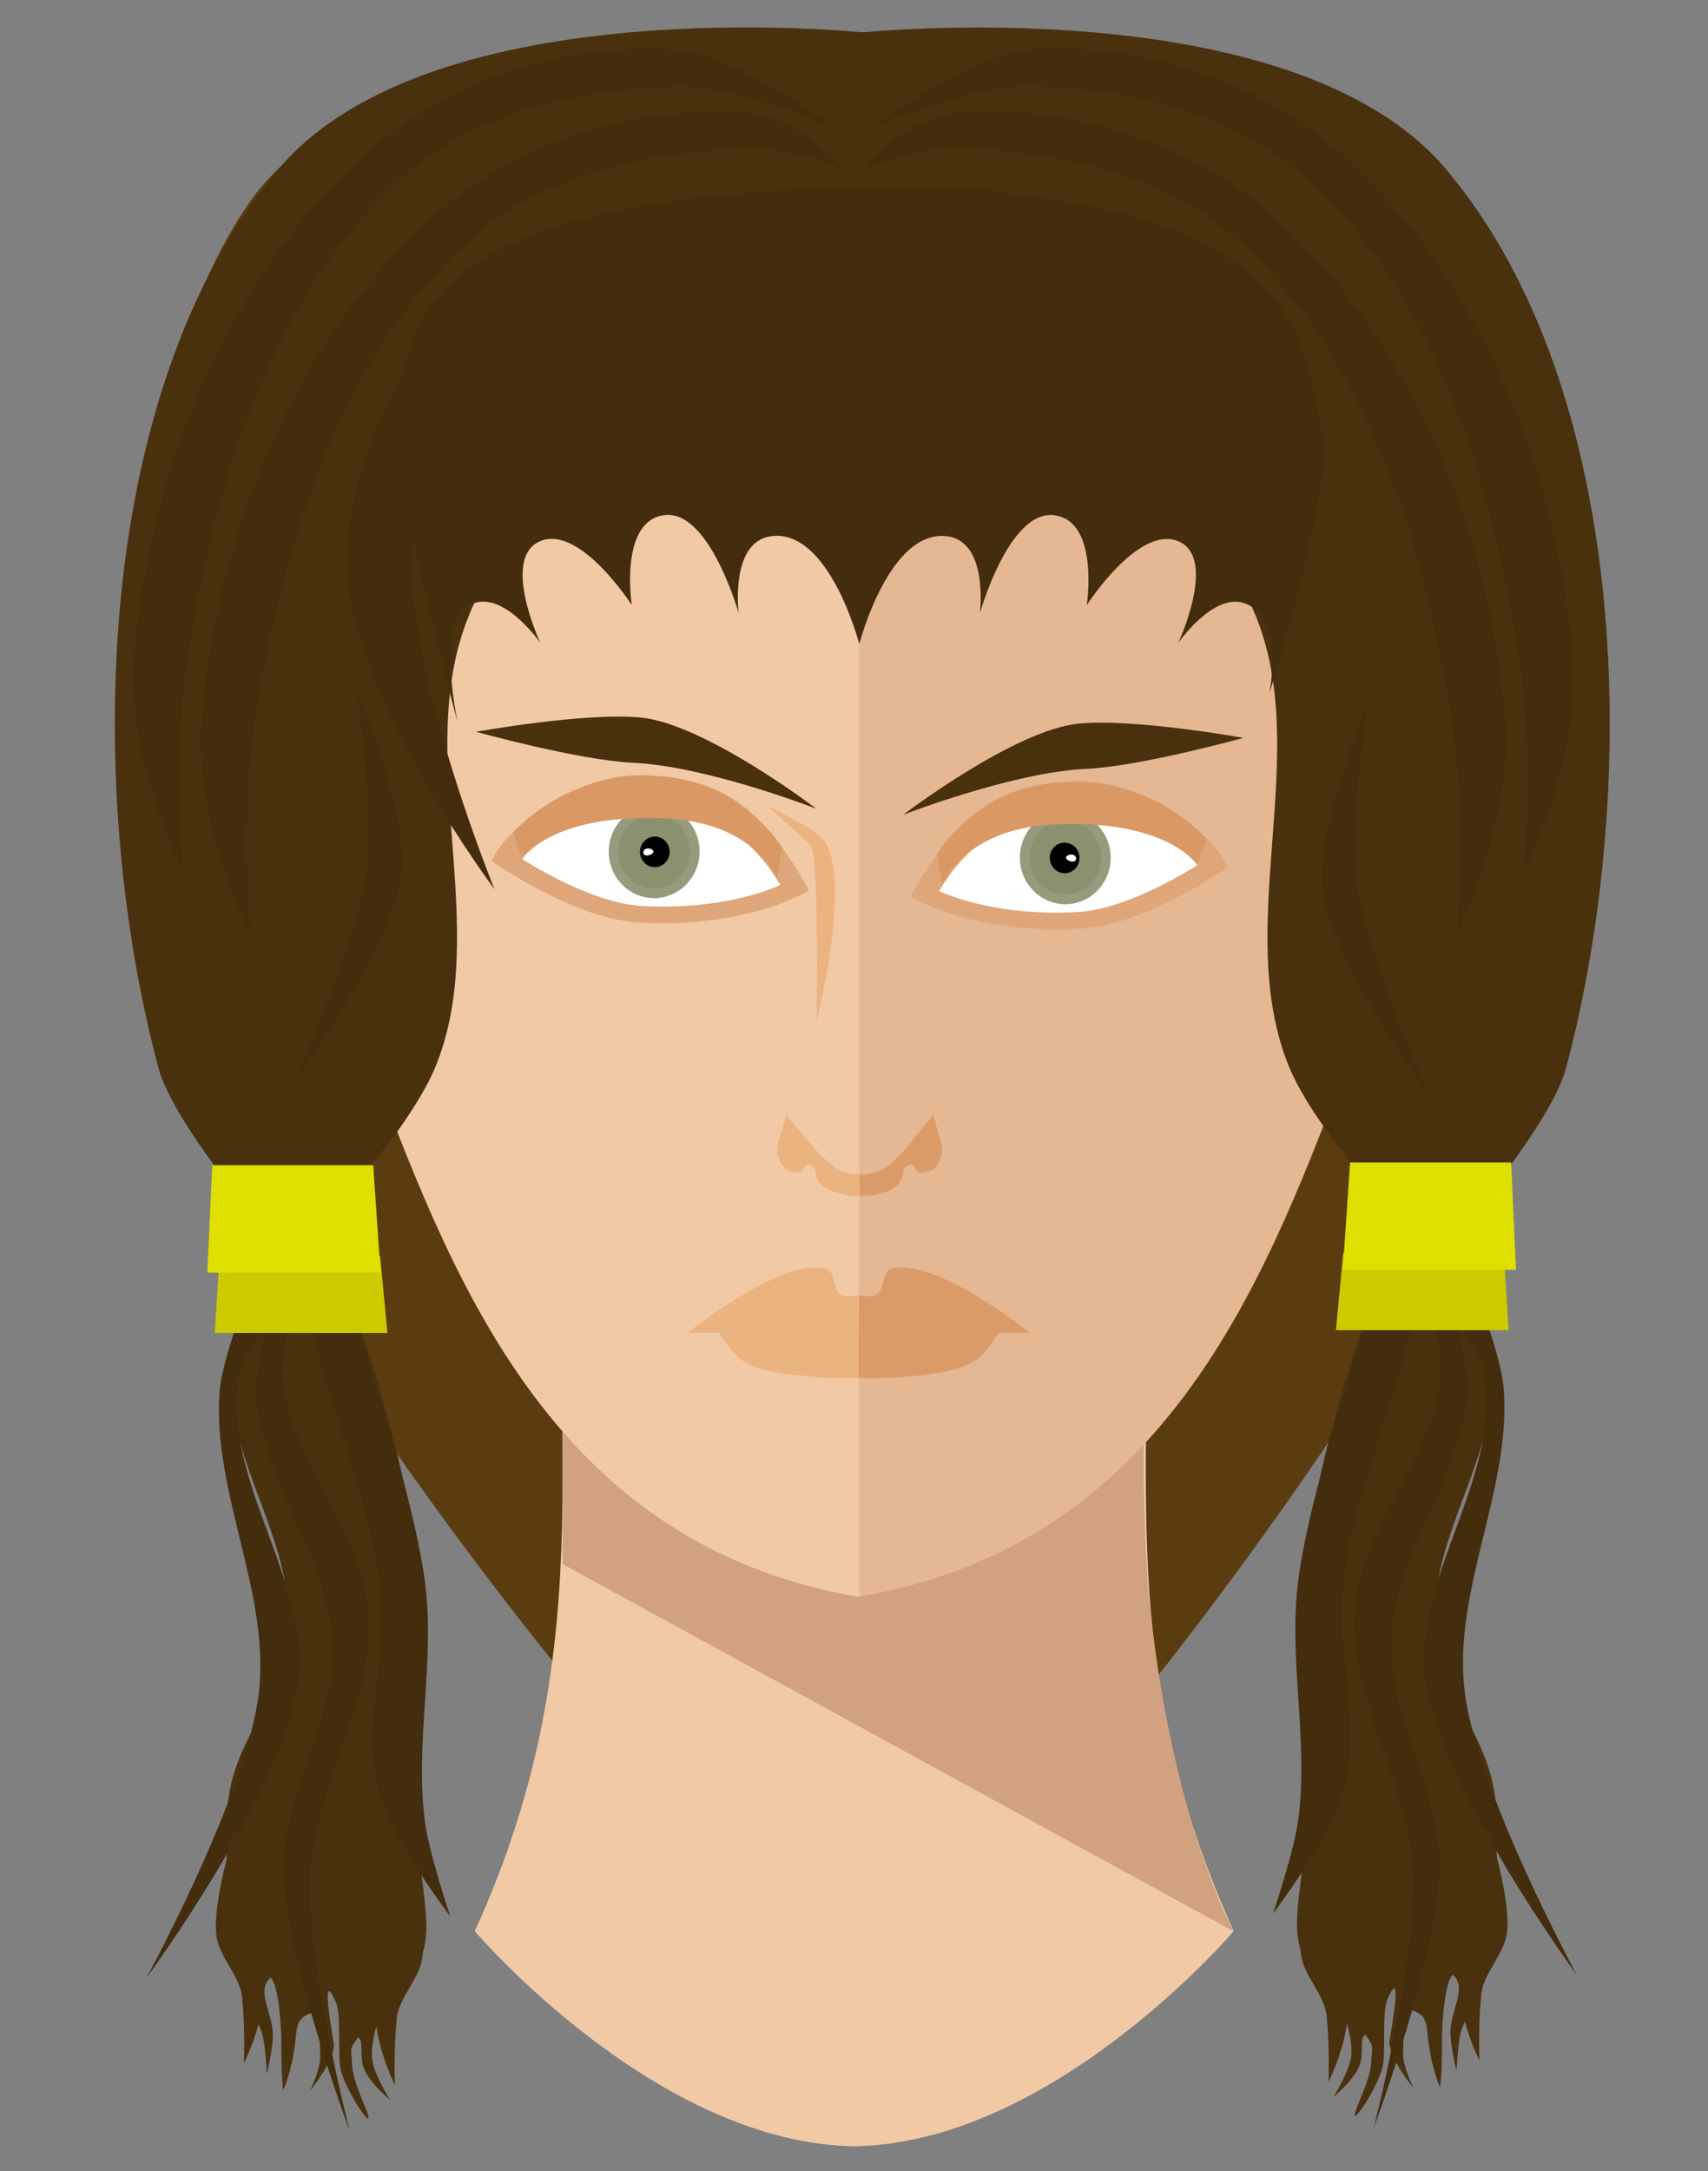 <?xml version="1.0" encoding="UTF-8" standalone="no"?>
<!-- Created with Inkscape (http://www.inkscape.org/) -->

<svg
   xmlns:dc="http://purl.org/dc/elements/1.1/"
   xmlns:cc="http://creativecommons.org/ns#"
   xmlns:rdf="http://www.w3.org/1999/02/22-rdf-syntax-ns#"
   xmlns:svg="http://www.w3.org/2000/svg"
   xmlns="http://www.w3.org/2000/svg"
   xmlns:sodipodi="http://sodipodi.sourceforge.net/DTD/sodipodi-0.dtd"
   xmlns:inkscape="http://www.inkscape.org/namespaces/inkscape"
   width="850"
   height="1080"
   id="svg4604"
   version="1.1"
   inkscape:version="0.91 r13725"
   viewBox="0 0 850 1080"
   sodipodi:docname="femme3.svg">
  <rect x="0" y="0" width="850" height="1080" fill="#808080" stroke="none"/>
  <defs
     id="defs4606" />
  <sodipodi:namedview
     id="base"
     pagecolor="#ffffff"
     bordercolor="#666666"
     borderopacity="1.0"
     inkscape:pageopacity="0.0"
     inkscape:pageshadow="2"
     inkscape:zoom="0.3535534"
     inkscape:cx="156.89192"
     inkscape:cy="470.98106"
     inkscape:document-units="px"
     inkscape:current-layer="layer1"
     showgrid="false"
     inkscape:window-width="1440"
     inkscape:window-height="837"
     inkscape:window-x="-8"
     inkscape:window-y="-8"
     inkscape:window-maximized="1" />
  <g
     id="layer1"
     inkscape:label="Layer 1"
     inkscape:groupmode="layer">
    <path
       style="opacity:1;fill:#00222b;fill-opacity:0;stroke:#87ceeb;stroke-width:1;stroke-linecap:butt;stroke-linejoin:miter;stroke-miterlimit:4;stroke-dasharray:none;stroke-opacity:0"
       id="path5019"
       d="m 445.907,115.659 c -1.904,7.177 -2.775,14.563 -3.539,21.931 -0.529,7.565 -1.155,15.174 -0.617,22.759 0.338,4.76 0.619,5.581 1.471,10.136 1.144,4.312 2.676,10.594 6.687,13.31 0.478,0.323 1.048,0.483 1.572,0.724 0.635,0.053 1.268,0.193 1.904,0.16 3.235,-0.172 6.383,-1.534 9.191,-3.03 1.379,-0.735 5.422,-3.112 4.045,-2.373 -4.788,2.569 -9.518,5.242 -14.277,7.864 1.652,-1.364 3.394,-2.625 4.956,-4.091 6.721,-6.304 12.173,-14.178 15.931,-22.575 0.931,-2.08 1.65,-4.248 2.476,-6.372 2.494,-7.715 3.949,-15.74 4.236,-23.846 0.132,-3.734 -0.027,-5.08 -0.244,-8.658 -0.131,-1.029 -0.239,-2.06 -0.394,-3.086 -0.094,-0.622 -0.534,-3.253 -0.868,-4.053 -0.074,-0.179 -0.593,-0.312 -0.42,-0.4 22.564,-11.507 25.521,-17.153 20.647,-8.878 -0.191,1.194 -0.453,2.379 -0.574,3.582 -0.528,5.25 -0.502,9.421 -0.3,14.834 0.38,10.194 1.06,18.216 2.431,28.533 0.868,6.529 2.004,13.02 3.005,19.529 4.938,25.392 3.754,20.524 9.844,46.62 2.282,9.778 4.387,19.602 7.002,29.296 2.616,9.698 5.661,19.276 8.686,28.854 5.922,18.754 10.229,30.544 16.649,48.769 5.275,14.953 11.013,29.747 16.064,44.78 1.277,3.8 3.419,10.347 4.249,14.607 0.27,1.386 0.309,2.807 0.463,4.21 -2.739,10.893 -0.655,5.571 -22.861,16.025 -1.19,0.56 -2.595,-0.459 -3.854,-0.837 -6.122,-1.839 -11.749,-5.147 -17.363,-8.104 -10.438,-5.69 -20.67,-11.755 -30.64,-18.23 -2.263,-1.469 -4.535,-2.927 -6.734,-4.49 -2.011,-1.43 -3.927,-2.99 -5.89,-4.484 -4.41,-3.193 -8.196,-7.053 -11.857,-11.045 0,0 19.209,-11.511 19.209,-11.511 l 0,0 c 0.82,1.131 1.581,2.306 2.459,3.393 2.942,3.644 4.303,4.739 7.78,8.109 1.828,1.527 3.602,3.121 5.485,4.581 11.423,8.855 24.21,16.187 37.223,22.406 5.623,2.325 12.548,5.747 18.76,6.154 1.234,0.081 4.665,-1.143 3.691,-0.38 -22.743,17.802 -20.556,15.465 -15.387,8.522 0.238,-1.473 0.64,-2.929 0.715,-4.419 0.248,-4.942 -0.574,-11.205 -1.305,-15.907 -2.507,-16.124 -6.547,-31.965 -10.383,-47.806 -2.051,-7.832 -4.02,-15.686 -6.152,-23.496 -5.109,-18.717 -10.486,-37.174 -16.437,-55.648 -3.021,-9.377 -6.538,-18.592 -9.451,-28.004 -1.446,-4.672 -10.868,-39.645 -12.402,-45.311 -2.895,-11.405 -5.786,-22.447 -8.386,-33.9 -1.898,-8.364 -3.633,-16.837 -4.7,-25.357 -0.142,-1.133 -0.21,-2.274 -0.315,-3.411 -1.515,-10.355 -1.203,-3.17 21.811,-13.462 0.361,-0.162 0.191,0.771 0.237,1.164 0.31,2.646 0.222,5.34 0.324,7.995 -0.09,3.046 -0.151,6.187 -0.388,9.221 -0.653,8.36 -2.067,16.72 -4.654,24.704 -0.81,2.194 -1.509,4.433 -2.43,6.583 -3.636,8.493 -8.86,16.462 -15.225,23.162 -1.395,1.469 -2.955,2.771 -4.432,4.157 -7.728,4.661 -15.422,9.378 -23.183,13.983 -4.447,2.638 -9.974,5.628 -15.378,4.966 -0.851,-0.104 -1.641,-0.497 -2.462,-0.745 -0.606,-0.439 -1.273,-0.806 -1.819,-1.318 -4.113,-3.861 -4.873,-10.074 -6.031,-15.248 -0.669,-4.662 -0.909,-5.749 -1.241,-10.558 -0.528,-7.657 -0.019,-15.307 0.424,-22.955 0.396,-6.95 0.962,-13.893 1.049,-20.856 0,0 21.915,-10.777 21.915,-10.777 z"
       inkscape:connector-curvature="0" />
    <g
       transform="matrix(0.936,0,0,0.979,433.839,7.898)"
       id="g4244-1" />
    <g
       transform="matrix(-1,0,0,1,669.017,7.63)"
       id="g4326-0-0">
      <g
         transform="matrix(1.096,0,0,1.128,-16.469,-16.652)"
         id="g4256-6-9" />
    </g>
    <g
       id="g4326-2"
       transform="translate(400.925,7.569)">
      <g
         transform="matrix(1.096,0,0,1.128,-16.469,-16.652)"
         id="g4256-0" />
    </g>
    <g
       id="g4440"
       transform="matrix(2.428,0,0,2.428,-1636.475,-1232.909)">
      <path
         sodipodi:nodetypes="cssccc"
         inkscape:connector-curvature="0"
         id="path5025"
         d="m 849.235,516.436 c 0,0 96.91,-9.149 125.158,33.234 29.697,44.557 25.194,133.455 9.192,184.555 -13.679,43.682 -72.125,116.673 -72.125,116.673 l -59.397,4.95 z"
         style="fill:#5b3c11;fill-opacity:1;fill-rule:evenodd;stroke:none;stroke-width:1px;stroke-linecap:butt;stroke-linejoin:miter;stroke-opacity:1" />
      <path
         sodipodi:nodetypes="cssccc"
         inkscape:connector-curvature="0"
         id="path5025-9"
         d="m 853.584,516.454 c 0,0 -99.708,-9.149 -128.772,33.234 -30.554,44.557 -25.922,133.455 -9.458,184.555 14.074,43.682 74.207,116.673 74.207,116.673 l 61.112,4.95 z"
         style="fill:#5b3c11;fill-opacity:1;fill-rule:evenodd;stroke:none;stroke-width:1px;stroke-linecap:butt;stroke-linejoin:miter;stroke-opacity:1" />
      <g
         transform="matrix(1.507,0,0,1.507,77.016,-30.982)"
         id="g4960">
        <path
           style="fill:#f1c9a5;fill-opacity:1;fill-rule:evenodd;stroke:none;stroke-width:1px;stroke-linecap:butt;stroke-linejoin:miter;stroke-opacity:1"
           d="m 512.826,533.187 0,116.083 c -27.258,-0.033 -52.115,-29.243 -52.115,-29.243 18.264,-39.972 9.196,-69.892 12.583,-109.714 z"
           id="path5253-8-9-5"
           inkscape:connector-curvature="0"
           sodipodi:nodetypes="ccccc" />
        <path
           style="fill:#f1c9a5;fill-opacity:1;fill-rule:evenodd;stroke:none;stroke-width:1px;stroke-linecap:butt;stroke-linejoin:miter;stroke-opacity:1"
           d="m 511.822,533.185 0,116.083 c 27.258,-0.033 52.115,-29.243 52.115,-29.243 -18.264,-39.972 -9.196,-69.892 -12.583,-109.714 z"
           id="path5253-8-9-9-8"
           inkscape:connector-curvature="0"
           sodipodi:nodetypes="ccccc" />
        <path
           sodipodi:nodetypes="cccscc"
           inkscape:connector-curvature="0"
           id="path5001-9"
           d="m 472.672,548.014 0,22.125 91.207,49.884 c 0,0 -8.029,-14.565 -11.207,-43.009 -1.602,-14.334 -0.75,-34.125 -0.75,-34.125 z"
           style="fill:#d2a180;fill-opacity:1;fill-rule:evenodd;stroke:none;stroke-width:1px;stroke-linecap:butt;stroke-linejoin:miter;stroke-opacity:1" />
        <path
           style="fill:#e5b793;fill-opacity:1;fill-rule:evenodd;stroke:none;stroke-width:1px;stroke-linecap:butt;stroke-linejoin:miter;stroke-opacity:1"
           d="m 501.331,373.587 c -51.842,39.874 11.667,200.96 11.667,200.96 40.97,-6.923 54.797,-41.875 65.774,-70.873 17.716,-46.801 15.15,-68.889 0,-104.508 -11.378,-26.751 -55.892,-42.153 -77.441,-25.579 z"
           id="path4928-3"
           inkscape:connector-curvature="0"
           sodipodi:nodetypes="scsss" />
        <path
           style="fill:#f1c9a5;fill-opacity:1;fill-rule:evenodd;stroke:none;stroke-width:1px;stroke-linecap:butt;stroke-linejoin:miter;stroke-opacity:1"
           d="m 513.002,373.595 0,201.001 c -40.97,-6.923 -54.797,-41.917 -65.774,-70.915 -17.716,-46.801 -15.15,-68.889 0,-104.508 11.378,-26.751 65.774,-25.579 65.774,-25.579 z"
           id="path4928-4-9"
           inkscape:connector-curvature="0"
           sodipodi:nodetypes="ccssc" />
      </g>
      <path
         sodipodi:nodetypes="csssccsscc"
         inkscape:connector-curvature="0"
         id="path5059"
         d="m 850.5,602.5 c 0,0 31.584,-6.426 47.376,-2.194 15.213,4.076 27.382,18.859 33.409,33.409 11.836,28.574 -4.836,64.211 7,92.785 3.627,8.757 13.107,20.107 13.107,20.107 l 32.107,0 c 0,0 9.46,-12.439 11.432,-19.801 15.297,-57.088 13.574,-139.102 -24.5,-184.306 C 938.85,505.004 850,514.5 850,514.5 Z"
         style="fill:#4a310e;fill-opacity:1;fill-rule:evenodd;stroke:none;stroke-width:1px;stroke-linecap:butt;stroke-linejoin:miter;stroke-opacity:1" />
      <path
         sodipodi:nodetypes="csssccsscc"
         inkscape:connector-curvature="0"
         id="path5059-4"
         d="m 850.971,602.483 c 0,0 -31.584,-6.426 -47.376,-2.194 -15.213,4.076 -27.382,18.859 -33.409,33.409 -11.836,28.574 4.836,64.211 -7,92.785 -3.627,8.757 -13.107,20.107 -13.107,20.107 l -32.107,0 c 0,0 -9.46,-12.439 -11.432,-19.801 -15.297,-57.088 -13.574,-139.102 24.5,-184.306 31.582,-37.496 120.432,-28 120.432,-28 z"
         style="fill:#4a310e;fill-opacity:1;fill-rule:evenodd;stroke:none;stroke-width:1px;stroke-linecap:butt;stroke-linejoin:miter;stroke-opacity:1" />
      <path
         sodipodi:nodetypes="csscscsczcscc"
         inkscape:connector-curvature="0"
         id="path5076"
         d="m 851,625 c 0,0 -95.559,-79.321 0,-79 94.491,0.318 89.58,34.003 94,50.5 2.719,10.148 -10.809,53.294 -10.809,53.294 0,0 3.089,-15.319 -4.95,-18.37 C 922.786,628.975 915.5,639.5 915.5,639.5 c 0,0 8.161,-17.463 0,-20.843 -8.166,-3.382 -18.75,13.093 -18.75,13.093 0,0 2.644,-17.193 -6.64,-18.416 -9.284,-1.222 -15.265,20.076 -15.265,20.076 0,0 1.851,-14.637 -6.686,-15.761 -11.901,-1.567 -18.006,21.995 -18.006,21.995 z"
         style="fill:#432d0d;fill-opacity:1;fill-rule:evenodd;stroke:none;stroke-width:1px;stroke-linecap:butt;stroke-linejoin:miter;stroke-opacity:1" />
      <path
         sodipodi:nodetypes="csscscsczcscc"
         inkscape:connector-curvature="0"
         id="path5076-0"
         d="m 852.955,624.981 c 0,0 92.143,-78.594 12.788,-79 -110.719,-0.566 -106.9,29.466 -110.5,45.5 -2.301,10.25 12.576,64.305 12.576,64.305 0,0 -4.857,-21.33 3.182,-24.38 6.456,-2.45 13.742,8.075 13.742,8.075 0,0 -8.161,-17.463 0,-20.843 8.166,-3.382 18.75,13.093 18.75,13.093 0,0 -2.644,-17.193 6.64,-18.416 9.284,-1.222 15.265,20.076 15.265,20.076 0,0 -1.851,-14.637 6.686,-15.761 11.901,-1.567 18.006,21.995 18.006,21.995 z"
         style="fill:#432d0d;fill-opacity:1;fill-rule:evenodd;stroke:none;stroke-width:1px;stroke-linecap:butt;stroke-linejoin:miter;stroke-opacity:1" />
      <path
         sodipodi:nodetypes="cssscsssc"
         inkscape:connector-curvature="0"
         id="path5093"
         d="m 711.494,686.5 c 0,0 -11.615,-22.949 -9.987,-44 2.941,-38.023 19.236,-78.843 48.882,-104.5 16.27,-14.081 40.622,-21.66 62.548,-20 12.031,0.911 32.062,16 32.062,16 0,0 -20.972,-8.793 -32.062,-8.5 -19.606,0.519 -41.303,5.345 -55.715,18 -27.622,24.255 -39.022,63.148 -44.677,98.5 -3.26,20.38 -1.051,44.5 -1.051,44.5 z"
         style="fill:#432d0d;fill-opacity:1;fill-rule:evenodd;stroke:none;stroke-width:1px;stroke-linecap:butt;stroke-linejoin:miter;stroke-opacity:1" />
      <path
         sodipodi:nodetypes="cssscsssc"
         inkscape:connector-curvature="0"
         id="path5093-0"
         d="m 725.319,699.363 c 0,0 -11.615,-22.949 -9.987,-44 2.941,-38.023 19.236,-78.843 48.882,-104.5 16.27,-14.081 40.622,-21.66 62.548,-20 12.031,0.911 20.562,12 20.562,12 0,0 -9.472,-4.793 -20.562,-4.5 -19.606,0.519 -41.303,5.345 -55.715,18 -27.622,24.255 -39.022,63.148 -44.677,98.5 -3.26,20.38 -1.051,44.5 -1.051,44.5 z"
         style="fill:#432d0d;fill-opacity:1;fill-rule:evenodd;stroke:none;stroke-width:1px;stroke-linecap:butt;stroke-linejoin:miter;stroke-opacity:1" />
      <path
         sodipodi:nodetypes="cssscsssc"
         inkscape:connector-curvature="0"
         id="path5093-8"
         d="m 986.344,686.431 c 0,0 11.615,-22.949 9.987,-44 -2.941,-38.023 -19.236,-78.843 -48.882,-104.5 -16.27,-14.081 -40.622,-21.66 -62.548,-20 -12.031,0.911 -32.062,16 -32.062,16 0,0 20.972,-8.793 32.062,-8.5 19.606,0.519 41.303,5.345 55.715,18 27.622,24.255 39.022,63.148 44.677,98.5 3.26,20.38 1.051,44.5 1.051,44.5 z"
         style="fill:#432d0d;fill-opacity:1;fill-rule:evenodd;stroke:none;stroke-width:1px;stroke-linecap:butt;stroke-linejoin:miter;stroke-opacity:1" />
      <path
         sodipodi:nodetypes="cssscsssc"
         inkscape:connector-curvature="0"
         id="path5093-0-0"
         d="m 972.519,699.294 c 0,0 11.615,-22.949 9.987,-44 -2.941,-38.023 -19.236,-78.843 -48.882,-104.5 -16.27,-14.081 -40.622,-21.66 -62.548,-20 -12.031,0.911 -20.562,12 -20.562,12 0,0 9.472,-4.793 20.562,-4.5 19.606,0.519 41.303,5.345 55.715,18 27.622,24.255 39.022,63.148 44.677,98.5 3.26,20.38 1.051,44.5 1.051,44.5 z"
         style="fill:#432d0d;fill-opacity:1;fill-rule:evenodd;stroke:none;stroke-width:1px;stroke-linecap:butt;stroke-linejoin:miter;stroke-opacity:1" />
      <path
         sodipodi:nodetypes="sscscs"
         inkscape:connector-curvature="0"
         id="path5128"
         d="m 758.859,579.949 c -8.049,14.174 -14.974,30.767 -13.5,47 2.373,26.129 30,63 30,63 0,0 -16.514,-40.431 -17,-66 -0.393,-20.653 15.5,-60 15.5,-60 0,0 -11.39,9.643 -15,16 z"
         style="fill:#432d0d;fill-opacity:1;fill-rule:evenodd;stroke:none;stroke-width:1px;stroke-linecap:butt;stroke-linejoin:miter;stroke-opacity:1" />
      <path
         sodipodi:nodetypes="cscsc"
         inkscape:connector-curvature="0"
         id="path5130"
         d="m 747.058,649.018 c 0,0 3.817,24.845 2.121,37.123 -2.08,15.063 -14.849,43.134 -14.849,43.134 0,0 20.026,-26.621 21.92,-42.426 1.544,-12.885 -9.192,-37.83 -9.192,-37.83 z"
         style="fill:#432d0d;fill-opacity:1;fill-rule:evenodd;stroke:none;stroke-width:1px;stroke-linecap:butt;stroke-linejoin:miter;stroke-opacity:1" />
      <path
         sodipodi:nodetypes="cscsc"
         inkscape:connector-curvature="0"
         id="path5130-2"
         d="m 954.317,652.024 c 0,0 -3.817,24.845 -2.121,37.123 2.08,15.063 14.849,43.134 14.849,43.134 0,0 -20.026,-26.621 -21.92,-42.426 -1.544,-12.885 9.192,-37.83 9.192,-37.83 z"
         style="fill:#432d0d;fill-opacity:1;fill-rule:evenodd;stroke:none;stroke-width:1px;stroke-linecap:butt;stroke-linejoin:miter;stroke-opacity:1" />
      <g
         id="g5206">
        <path
           style="fill:#4a310e;fill-opacity:1;fill-rule:evenodd;stroke:none;stroke-width:1px;stroke-linecap:butt;stroke-linejoin:miter;stroke-opacity:1"
           d="m 726.5,773.299 c 0,0 -4.903,11.749 -5,17.885 -0.251,15.913 11.203,30.764 11.5,46.677 0.38,20.391 -13.436,25.209 -12.5,45.586 0.338,7.366 -2.236,20.852 4.5,25.301 8.638,5.706 25.807,9.055 33.5,2.399 4.972,-4.301 2.077,-15.055 1.75,-21.157 -0.665,-12.432 -4.838,-13.952 -5.25,-26.392 -0.487,-14.706 4.478,-29.404 3,-44.059 C 756.242,802.113 744,768.5 744,768.5 Z"
           id="path5172"
           inkscape:connector-curvature="0"
           sodipodi:nodetypes="csssssssscc" />
        <g
           id="g5195">
          <path
             sodipodi:nodetypes="csscsscc"
             inkscape:connector-curvature="0"
             id="path5168"
             d="m 724,775 c 0,0 -4.556,11.789 -5,18 -1.485,20.785 10.59,41.324 8,62 -2.585,20.637 -23,58 -23,58 0,0 27.762,-37.722 31,-60 3.075,-21.155 -15.654,-41.937 -12,-63 1.124,-6.478 10,-17 10,-17 z"
             style="fill:#432d0d;fill-opacity:1;fill-rule:evenodd;stroke:none;stroke-width:1px;stroke-linecap:butt;stroke-linejoin:miter;stroke-opacity:1" />
          <path
             sodipodi:nodetypes="csscssscc"
             inkscape:connector-curvature="0"
             id="path5170"
             d="m 746,775.5 c 0,0 12.566,37.086 15.105,56.374 2.137,16.235 -2.137,32.891 0,49.126 0.873,6.632 5.194,19.384 5.194,19.384 0,0 -12.025,-15.813 -14.533,-25.172 -3.728,-13.913 1.88,-28.931 0,-43.212 -2.059,-15.636 -8.164,-30.468 -12.246,-45.702 -1.217,-4.543 -3.652,-13.629 -3.652,-13.629 z"
             style="fill:#432d0d;fill-opacity:1;fill-rule:evenodd;stroke:none;stroke-width:1px;stroke-linecap:butt;stroke-linejoin:miter;stroke-opacity:1" />
          <path
             sodipodi:nodetypes="csscscccssscccssscccscc"
             inkscape:connector-curvature="0"
             id="path5193"
             d="m 724.608,902.339 c 0,0 -1.497,9.146 -0.707,13.557 0.586,3.276 3.042,5.554 3.889,8.732 0.682,2.559 0.884,8.042 0.884,8.042 0,0 1.428,-5.628 1.237,-8.502 -0.302,-4.564 -3.381,-8.676 -0.462,-11.243 1.65,1.356 2.264,10.153 2.23,13.771 -0.067,5.708 0.348,9.3 0.348,9.3 0,0 1.676,-3.329 2.446,-9.558 0.4,-3.233 0.226,-4.873 2.597,-5.981 3.226,-1.508 2.336,4.09 2.563,8.537 0.13,2.541 -2.121,7.123 -2.121,7.123 0,0 4.712,-5.631 4.95,-9.421 -0.456,-2.849 -2.86,-16.143 0.354,-8.821 1.233,2.7 0.288,11.13 1.061,14.106 0.995,3.832 5.657,11.03 5.657,9.651 0,-1.379 -3.174,-6.924 -3.359,-10.8 -0.169,-3.56 -0.686,-3.111 1.237,-5.656 1.077,0.824 0.376,2.415 0.884,5.426 0.662,3.358 5.657,7.353 5.657,7.353 0,0 -3.527,-5.415 -3.712,-8.732 -0.35,-6.286 5.127,-17.693 5.127,-17.693 z"
             style="fill:#4a310e;fill-opacity:1;fill-rule:evenodd;stroke:none;stroke-width:1px;stroke-linecap:butt;stroke-linejoin:miter;stroke-opacity:1" />
          <path
             sodipodi:nodetypes="cssscssscc"
             inkscape:connector-curvature="0"
             id="path5174"
             d="m 729.734,774.883 c 0,1.414 -3.618,12.655 -3.182,19.092 1.185,17.48 14.742,32.704 15.556,50.205 0.744,16 -10.225,31.008 -9.899,47.023 0.37,18.232 13.435,53.033 13.435,53.033 0,0 -8.639,-33.971 -8.132,-51.265 0.548,-18.693 13.273,-36.142 12.021,-54.801 -1.151,-17.149 -16.336,-31.302 -17.678,-48.437 -0.478,-6.106 3.536,-18.031 3.536,-18.031 z"
             style="fill:#432d0d;fill-opacity:1;fill-rule:evenodd;stroke:none;stroke-width:1px;stroke-linecap:butt;stroke-linejoin:miter;stroke-opacity:1" />
          <g
             id="g5164">
            <path
               style="fill:#cbcb00;fill-opacity:1;fill-rule:evenodd;stroke:none;stroke-width:1px;stroke-linecap:butt;stroke-linejoin:miter;stroke-opacity:1"
               d="m 719.005,765.061 32.907,0 1.496,15.803 -35.399,0 z"
               id="path5147-4"
               inkscape:connector-curvature="0"
               sodipodi:nodetypes="ccccc"
               inkscape:transform-center-x="-9.8161634"
               inkscape:transform-center-y="-1.4142136" />
            <path
               style="fill:#dfdf00;fill-opacity:1;fill-rule:evenodd;stroke:none;stroke-width:1px;stroke-linecap:butt;stroke-linejoin:miter;stroke-opacity:1"
               d="m 717.5,746.5 33,0 1.5,22 -35.5,0 z"
               id="path5147"
               inkscape:connector-curvature="0"
               sodipodi:nodetypes="ccccc" />
          </g>
          <path
             sodipodi:nodetypes="csscsscc"
             inkscape:connector-curvature="0"
             id="path5176"
             d="m 722.042,883.104 c 0,0 -4.477,13.957 -3.712,21.036 0.5,4.624 4.852,8.276 5.303,12.905 0.647,6.637 0.354,13.435 0.354,13.435 0,0 4.3,-8.287 4.066,-16.263 -0.138,-4.695 -5.274,-8.224 -5.657,-12.905 -0.486,-5.94 4.419,-17.324 4.419,-17.324 z"
             style="fill:#4a310e;fill-opacity:1;fill-rule:evenodd;stroke:none;stroke-width:1px;stroke-linecap:butt;stroke-linejoin:miter;stroke-opacity:1" />
          <path
             sodipodi:nodetypes="csscsscc"
             inkscape:connector-curvature="0"
             id="path5176-7"
             d="m 756.891,887.508 c 0,0 4.477,13.957 3.712,21.036 -0.5,4.624 -4.852,8.276 -5.303,12.905 -0.647,6.637 -0.354,13.435 -0.354,13.435 0,0 -4.3,-8.287 -4.066,-16.263 0.138,-4.695 5.274,-8.224 5.657,-12.905 0.486,-5.94 -4.419,-17.324 -4.419,-17.324 z"
             style="fill:#4a310e;fill-opacity:1;fill-rule:evenodd;stroke:none;stroke-width:1px;stroke-linecap:butt;stroke-linejoin:miter;stroke-opacity:1" />
        </g>
      </g>
      <g
         id="g5206-1"
         transform="matrix(-1,0,0,1,1701.229,-0.584)">
        <path
           style="fill:#4a310e;fill-opacity:1;fill-rule:evenodd;stroke:none;stroke-width:1px;stroke-linecap:butt;stroke-linejoin:miter;stroke-opacity:1"
           d="m 726.5,773.299 c 0,0 -4.903,11.749 -5,17.885 -0.251,15.913 11.203,30.764 11.5,46.677 0.38,20.391 -13.436,25.209 -12.5,45.586 0.338,7.366 -2.236,20.852 4.5,25.301 8.638,5.706 25.807,9.055 33.5,2.399 4.972,-4.301 2.077,-15.055 1.75,-21.157 -0.665,-12.432 -4.838,-13.952 -5.25,-26.392 -0.487,-14.706 4.478,-29.404 3,-44.059 C 756.242,802.113 744,768.5 744,768.5 Z"
           id="path5172-9"
           inkscape:connector-curvature="0"
           sodipodi:nodetypes="csssssssscc" />
        <g
           id="g5195-6">
          <path
             sodipodi:nodetypes="csscsscc"
             inkscape:connector-curvature="0"
             id="path5168-1"
             d="m 724,775 c 0,0 -4.556,11.789 -5,18 -1.485,20.785 10.59,41.324 8,62 -2.585,20.637 -23,58 -23,58 0,0 27.762,-37.722 31,-60 3.075,-21.155 -15.654,-41.937 -12,-63 1.124,-6.478 10,-17 10,-17 z"
             style="fill:#432d0d;fill-opacity:1;fill-rule:evenodd;stroke:none;stroke-width:1px;stroke-linecap:butt;stroke-linejoin:miter;stroke-opacity:1" />
          <path
             sodipodi:nodetypes="csscssscc"
             inkscape:connector-curvature="0"
             id="path5170-9"
             d="m 746,775.5 c 0,0 12.566,37.086 15.105,56.374 2.137,16.235 -2.137,32.891 0,49.126 0.873,6.632 5.194,19.384 5.194,19.384 0,0 -12.025,-15.813 -14.533,-25.172 -3.728,-13.913 1.88,-28.931 0,-43.212 -2.059,-15.636 -8.164,-30.468 -12.246,-45.702 -1.217,-4.543 -3.652,-13.629 -3.652,-13.629 z"
             style="fill:#432d0d;fill-opacity:1;fill-rule:evenodd;stroke:none;stroke-width:1px;stroke-linecap:butt;stroke-linejoin:miter;stroke-opacity:1" />
          <path
             sodipodi:nodetypes="csscscccssscccssscccscc"
             inkscape:connector-curvature="0"
             id="path5193-0"
             d="m 724.608,902.339 c 0,0 -1.497,9.146 -0.707,13.557 0.586,3.276 3.042,5.554 3.889,8.732 0.682,2.559 0.884,8.042 0.884,8.042 0,0 1.428,-5.628 1.237,-8.502 -0.302,-4.564 -3.381,-8.676 -0.462,-11.243 1.65,1.356 2.264,10.153 2.23,13.771 -0.067,5.708 0.348,9.3 0.348,9.3 0,0 1.676,-3.329 2.446,-9.558 0.4,-3.233 0.226,-4.873 2.597,-5.981 3.226,-1.508 2.336,4.09 2.563,8.537 0.13,2.541 -2.121,7.123 -2.121,7.123 0,0 4.712,-5.631 4.95,-9.421 -0.456,-2.849 -2.86,-16.143 0.354,-8.821 1.233,2.7 0.288,11.13 1.061,14.106 0.995,3.832 5.657,11.03 5.657,9.651 0,-1.379 -3.174,-6.924 -3.359,-10.8 -0.169,-3.56 -0.686,-3.111 1.237,-5.656 1.077,0.824 0.376,2.415 0.884,5.426 0.662,3.358 5.657,7.353 5.657,7.353 0,0 -3.527,-5.415 -3.712,-8.732 -0.35,-6.286 5.127,-17.693 5.127,-17.693 z"
             style="fill:#4a310e;fill-opacity:1;fill-rule:evenodd;stroke:none;stroke-width:1px;stroke-linecap:butt;stroke-linejoin:miter;stroke-opacity:1" />
          <path
             sodipodi:nodetypes="cssscssscc"
             inkscape:connector-curvature="0"
             id="path5174-1"
             d="m 729.734,774.883 c 0,1.414 -3.618,12.655 -3.182,19.092 1.185,17.48 14.742,32.704 15.556,50.205 0.744,16 -10.225,31.008 -9.899,47.023 0.37,18.232 13.435,53.033 13.435,53.033 0,0 -8.639,-33.971 -8.132,-51.265 0.548,-18.693 13.273,-36.142 12.021,-54.801 -1.151,-17.149 -16.336,-31.302 -17.678,-48.437 -0.478,-6.106 3.536,-18.031 3.536,-18.031 z"
             style="fill:#432d0d;fill-opacity:1;fill-rule:evenodd;stroke:none;stroke-width:1px;stroke-linecap:butt;stroke-linejoin:miter;stroke-opacity:1" />
          <g
             id="g5164-2">
            <path
               style="fill:#cbcb00;fill-opacity:1;fill-rule:evenodd;stroke:none;stroke-width:1px;stroke-linecap:butt;stroke-linejoin:miter;stroke-opacity:1"
               d="m 719.005,765.061 32.907,0 1.496,15.803 -35.399,0 z"
               id="path5147-4-7"
               inkscape:connector-curvature="0"
               sodipodi:nodetypes="ccccc"
               inkscape:transform-center-x="-9.8161634"
               inkscape:transform-center-y="-1.4142136" />
            <path
               style="fill:#dfdf00;fill-opacity:1;fill-rule:evenodd;stroke:none;stroke-width:1px;stroke-linecap:butt;stroke-linejoin:miter;stroke-opacity:1"
               d="m 717.5,746.5 33,0 1.5,22 -35.5,0 z"
               id="path5147-0"
               inkscape:connector-curvature="0"
               sodipodi:nodetypes="ccccc" />
          </g>
          <path
             sodipodi:nodetypes="csscsscc"
             inkscape:connector-curvature="0"
             id="path5176-9"
             d="m 722.042,883.104 c 0,0 -4.477,13.957 -3.712,21.036 0.5,4.624 4.852,8.276 5.303,12.905 0.647,6.637 0.354,13.435 0.354,13.435 0,0 4.3,-8.287 4.066,-16.263 -0.138,-4.695 -5.274,-8.224 -5.657,-12.905 -0.486,-5.94 4.419,-17.324 4.419,-17.324 z"
             style="fill:#4a310e;fill-opacity:1;fill-rule:evenodd;stroke:none;stroke-width:1px;stroke-linecap:butt;stroke-linejoin:miter;stroke-opacity:1" />
          <path
             sodipodi:nodetypes="csscsscc"
             inkscape:connector-curvature="0"
             id="path5176-7-4"
             d="m 756.891,887.508 c 0,0 4.477,13.957 3.712,21.036 -0.5,4.624 -4.852,8.276 -5.303,12.905 -0.647,6.637 -0.354,13.435 -0.354,13.435 0,0 -4.3,-8.287 -4.066,-16.263 0.138,-4.695 5.274,-8.224 5.657,-12.905 0.486,-5.94 -4.419,-17.324 -4.419,-17.324 z"
             style="fill:#4a310e;fill-opacity:1;fill-rule:evenodd;stroke:none;stroke-width:1px;stroke-linecap:butt;stroke-linejoin:miter;stroke-opacity:1" />
        </g>
      </g>
      <g
         transform="translate(-2.5,-41.5)"
         id="g5318">
        <path
           sodipodi:nodetypes="csssc"
           inkscape:connector-curvature="0"
           id="path4206-1-0-6-59-6-3"
           d="m 842.313,731.708 c -10.866,-19.729 -20.087,-22.734 -32.973,-23.613 -14.679,-1.001 -30.097,11.765 -32.024,17.612 0,0 16.64,11.776 29.947,12.563 22.486,1.329 35.049,-6.562 35.049,-6.562 z"
           style="fill:#dfa679;fill-opacity:1;fill-rule:evenodd;stroke:none;stroke-width:1px;stroke-linecap:butt;stroke-linejoin:miter;stroke-opacity:1" />
        <path
           sodipodi:nodetypes="cscsc"
           inkscape:connector-curvature="0"
           id="path4206-3-5-9-0-0-0-58"
           d="m 836.438,730.583 c -8.686,-14.555 -20.112,-16.088 -30.341,-16.693 -9.226,-0.545 -22.738,7.704 -22.608,11.363 0,0 13.786,8.989 24.344,9.614 17.841,1.054 28.605,-4.284 28.605,-4.284 z"
           style="fill:#ffffff;fill-opacity:1;fill-rule:evenodd;stroke:none;stroke-width:1px;stroke-linecap:butt;stroke-linejoin:miter;stroke-opacity:1" />
        <ellipse
           style="opacity:1;fill:#8a916f;fill-opacity:1;stroke:#959b7c;stroke-width:1.985;stroke-linecap:butt;stroke-linejoin:miter;stroke-miterlimit:4;stroke-dasharray:none;stroke-opacity:1"
           id="path4242-8-9-0-37-0-5"
           cx="-852.105"
           cy="674.811"
           transform="matrix(-0.998,-0.059,-0.059,0.998,0,0)"
           rx="8.318"
           ry="8.555" />
        <ellipse
           style="opacity:1;fill:#000000;fill-opacity:1;stroke:none;stroke-width:3;stroke-linecap:butt;stroke-linejoin:miter;stroke-miterlimit:4;stroke-dasharray:none;stroke-opacity:1"
           id="path4244-2-3-39-2-8-3"
           cx="-852.234"
           cy="674.864"
           transform="matrix(-0.998,-0.059,-0.059,0.998,0,0)"
           rx="3.047"
           ry="3.134" />
        <path
           style="fill:#ffffff;fill-rule:evenodd;stroke:none;stroke-width:1px;stroke-linecap:butt;stroke-linejoin:miter;stroke-opacity:1"
           d="m 810.32,723.466 c -0.386,-0.403 -1.203,-0.505 -1.648,-0.17 -0.268,0.202 -0.43,0.755 -0.2,0.999 0.442,0.469 1.496,0.194 1.889,-0.322 0.102,-0.134 0.075,-0.387 -0.041,-0.508 z"
           id="path4248-2-8-0-7-4-9"
           inkscape:connector-curvature="0"
           sodipodi:nodetypes="sssss" />
        <path
           sodipodi:nodetypes="csccscc"
           inkscape:connector-curvature="0"
           id="path4308-9-6-5-8-5-7"
           d="m 835.864,729.341 c 0,0 -4.465,-11.37 -22.375,-12.355 -23.946,-1.316 -29.935,8.239 -29.935,8.239 l -1.881,-5.334 c 0,0 10.556,-12.628 29.225,-11.639 17.959,0.951 25.913,14.715 25.913,14.715 z"
           style="fill:#da9864;fill-opacity:1;fill-rule:evenodd;stroke:none;stroke-width:1px;stroke-linecap:butt;stroke-linejoin:miter;stroke-opacity:1" />
        <path
           style="fill:#4a310e;fill-opacity:1;fill-rule:evenodd;stroke:none;stroke-width:1px;stroke-linecap:butt;stroke-linejoin:miter;stroke-opacity:1"
           d="m 843.798,714.955 c 0,0 -22.416,-8.728 -37.589,-9.414 -11,-0.497 -32.148,-6.339 -32.148,-6.339 0,0 22.06,-3.979 33.588,-2.943 13.238,1.19 36.148,18.695 36.148,18.695 z"
           id="path5281-9-2-7-0"
           inkscape:connector-curvature="0"
           sodipodi:nodetypes="cscsc" />
      </g>
      <g
         transform="matrix(-1,0,0,1,1702.93,-40.254)"
         id="g5318-6">
        <path
           sodipodi:nodetypes="csssc"
           inkscape:connector-curvature="0"
           id="path4206-1-0-6-59-6-3-9"
           d="m 842.313,731.708 c -10.866,-19.729 -20.087,-22.734 -32.973,-23.613 -14.679,-1.001 -30.097,11.765 -32.024,17.612 0,0 16.64,11.776 29.947,12.563 22.486,1.329 35.049,-6.562 35.049,-6.562 z"
           style="fill:#dfa679;fill-opacity:1;fill-rule:evenodd;stroke:none;stroke-width:1px;stroke-linecap:butt;stroke-linejoin:miter;stroke-opacity:1" />
        <path
           sodipodi:nodetypes="cscsc"
           inkscape:connector-curvature="0"
           id="path4206-3-5-9-0-0-0-58-3"
           d="m 836.438,730.583 c -8.686,-14.555 -20.112,-16.088 -30.341,-16.693 -9.226,-0.545 -22.738,7.704 -22.608,11.363 0,0 13.786,8.989 24.344,9.614 17.841,1.054 28.605,-4.284 28.605,-4.284 z"
           style="fill:#ffffff;fill-opacity:1;fill-rule:evenodd;stroke:none;stroke-width:1px;stroke-linecap:butt;stroke-linejoin:miter;stroke-opacity:1" />
        <ellipse
           style="opacity:1;fill:#8a916f;fill-opacity:1;stroke:#959b7c;stroke-width:1.985;stroke-linecap:butt;stroke-linejoin:miter;stroke-miterlimit:4;stroke-dasharray:none;stroke-opacity:1"
           id="path4242-8-9-0-37-0-5-2"
           cx="-852.105"
           cy="674.811"
           transform="matrix(-0.998,-0.059,-0.059,0.998,0,0)"
           rx="8.318"
           ry="8.555" />
        <ellipse
           style="opacity:1;fill:#000000;fill-opacity:1;stroke:none;stroke-width:3;stroke-linecap:butt;stroke-linejoin:miter;stroke-miterlimit:4;stroke-dasharray:none;stroke-opacity:1"
           id="path4244-2-3-39-2-8-3-7"
           cx="-852.234"
           cy="674.864"
           transform="matrix(-0.998,-0.059,-0.059,0.998,0,0)"
           rx="3.047"
           ry="3.134" />
        <path
           style="fill:#ffffff;fill-rule:evenodd;stroke:none;stroke-width:1px;stroke-linecap:butt;stroke-linejoin:miter;stroke-opacity:1"
           d="m 810.32,723.466 c -0.386,-0.403 -1.203,-0.505 -1.648,-0.17 -0.268,0.202 -0.43,0.755 -0.2,0.999 0.442,0.469 1.496,0.194 1.889,-0.322 0.102,-0.134 0.075,-0.387 -0.041,-0.508 z"
           id="path4248-2-8-0-7-4-9-4"
           inkscape:connector-curvature="0"
           sodipodi:nodetypes="sssss" />
        <path
           sodipodi:nodetypes="csccscc"
           inkscape:connector-curvature="0"
           id="path4308-9-6-5-8-5-7-6"
           d="m 835.864,729.341 c 0,0 -4.465,-11.37 -22.375,-12.355 -23.946,-1.316 -29.935,8.239 -29.935,8.239 l -1.881,-5.334 c 0,0 10.556,-12.628 29.225,-11.639 17.959,0.951 25.913,14.715 25.913,14.715 z"
           style="fill:#da9864;fill-opacity:1;fill-rule:evenodd;stroke:none;stroke-width:1px;stroke-linecap:butt;stroke-linejoin:miter;stroke-opacity:1" />
        <path
           style="fill:#4a310e;fill-opacity:1;fill-rule:evenodd;stroke:none;stroke-width:1px;stroke-linecap:butt;stroke-linejoin:miter;stroke-opacity:1"
           d="m 843.798,714.955 c 0,0 -22.416,-8.728 -37.589,-9.414 -11,-0.497 -32.148,-6.339 -32.148,-6.339 0,0 22.06,-3.979 33.588,-2.943 13.238,1.19 36.148,18.695 36.148,18.695 z"
           id="path5281-9-2-7-0-3"
           inkscape:connector-curvature="0"
           sodipodi:nodetypes="cscsc" />
      </g>
      <path
         style="fill:#ebb380;fill-opacity:1;fill-rule:evenodd;stroke:none;stroke-width:1px;stroke-linecap:butt;stroke-linejoin:miter;stroke-opacity:1"
         d="m 831.391,672.955 c 0,0 6.851,6.093 8.759,8.001 1.816,1.816 1.193,36.014 1.193,36.014 0,0 7.14,-27.432 1.892,-36.522 -1.616,-2.799 -11.845,-7.493 -11.845,-7.493 z"
         id="path4525-9-5"
         inkscape:connector-curvature="0"
         sodipodi:nodetypes="cscsc" />
      <path
         style="fill:#db9b69;fill-opacity:1;fill-rule:evenodd;stroke:none;stroke-width:1px;stroke-linecap:butt;stroke-linejoin:miter;stroke-opacity:1"
         d="m 850.191,752.804 c 0,0 4.89,0.052 7.168,-1.762 2.58,-2.056 1.09,-3.88 2.844,-4.529 2.337,-0.864 0.123,2.758 4.531,1.129 1.61,-0.595 2.779,-3.531 2.173,-5.673 l -1.619,-5.725 c -7.126,8.224 -8.654,12.139 -15.104,12.139 z"
         id="path4476-8-5-1"
         inkscape:connector-curvature="0"
         sodipodi:nodetypes="cssssccc" />
      <path
         style="fill:#ebb380;fill-opacity:1;fill-rule:evenodd;stroke:none;stroke-width:1px;stroke-linecap:butt;stroke-linejoin:miter;stroke-opacity:1"
         d="m 850.207,752.793 c 0,0 -4.017,0.224 -7.168,-1.762 -2.71,-1.708 -1.09,-3.88 -2.844,-4.529 -2.337,-0.864 -0.123,2.758 -4.531,1.129 -1.61,-0.595 -2.779,-3.531 -2.173,-5.673 l 1.619,-5.725 c 7.126,8.224 9.484,12.145 15.074,12.145 z"
         id="path4476-8-0-31-8"
         inkscape:connector-curvature="0"
         sodipodi:nodetypes="cssssccc" />
      <path
         sodipodi:nodetypes="cssccc"
         inkscape:connector-curvature="0"
         id="path4341-85"
         d="m 849.993,773.074 c 0,0 -2.578,0.565 -3.557,0 -1.789,-1.033 -1.112,-4.8 -3.098,-5.366 -8.881,-2.53 -28.371,13.092 -28.371,13.092 l 35.049,0 z"
         style="fill:#ebb380;fill-opacity:1;fill-rule:evenodd;stroke:none;stroke-width:1px;stroke-linecap:butt;stroke-linejoin:miter;stroke-opacity:1" />
      <path
         sodipodi:nodetypes="cssccc"
         inkscape:connector-curvature="0"
         id="path4341-8-2"
         d="m 850.037,773.069 c 0,0 2.589,0.565 3.569,0 1.789,-1.033 1.112,-4.8 3.098,-5.366 8.881,-2.53 28.371,13.092 28.371,13.092 l -35.049,0 z"
         style="fill:#db9b69;fill-opacity:1;fill-rule:evenodd;stroke:none;stroke-width:1px;stroke-linecap:butt;stroke-linejoin:miter;stroke-opacity:1" />
      <path
         sodipodi:nodetypes="cssccc"
         inkscape:connector-curvature="0"
         id="path4358-92"
         d="m 821.399,780.763 c 0,0 2.601,4.39 4.689,5.683 4.297,2.66 9.749,2.85 14.77,3.425 3.043,0.348 9.188,0.188 9.188,0.188 l 0,-9.279 z"
         style="fill:#ebb380;fill-opacity:1;fill-rule:evenodd;stroke:none;stroke-width:1px;stroke-linecap:butt;stroke-linejoin:miter;stroke-opacity:1" />
      <path
         sodipodi:nodetypes="cssccc"
         inkscape:connector-curvature="0"
         id="path4358-8-8"
         d="m 878.654,780.775 c 0,0 -2.601,4.39 -4.689,5.683 -4.297,2.66 -9.749,2.85 -14.77,3.425 -3.043,0.348 -9.188,0.188 -9.188,0.188 l 0,-9.279 z"
         style="fill:#db9b69;fill-opacity:1;fill-rule:evenodd;stroke:none;stroke-width:1px;stroke-linecap:butt;stroke-linejoin:miter;stroke-opacity:1" />
    </g>
  </g>
</svg>

